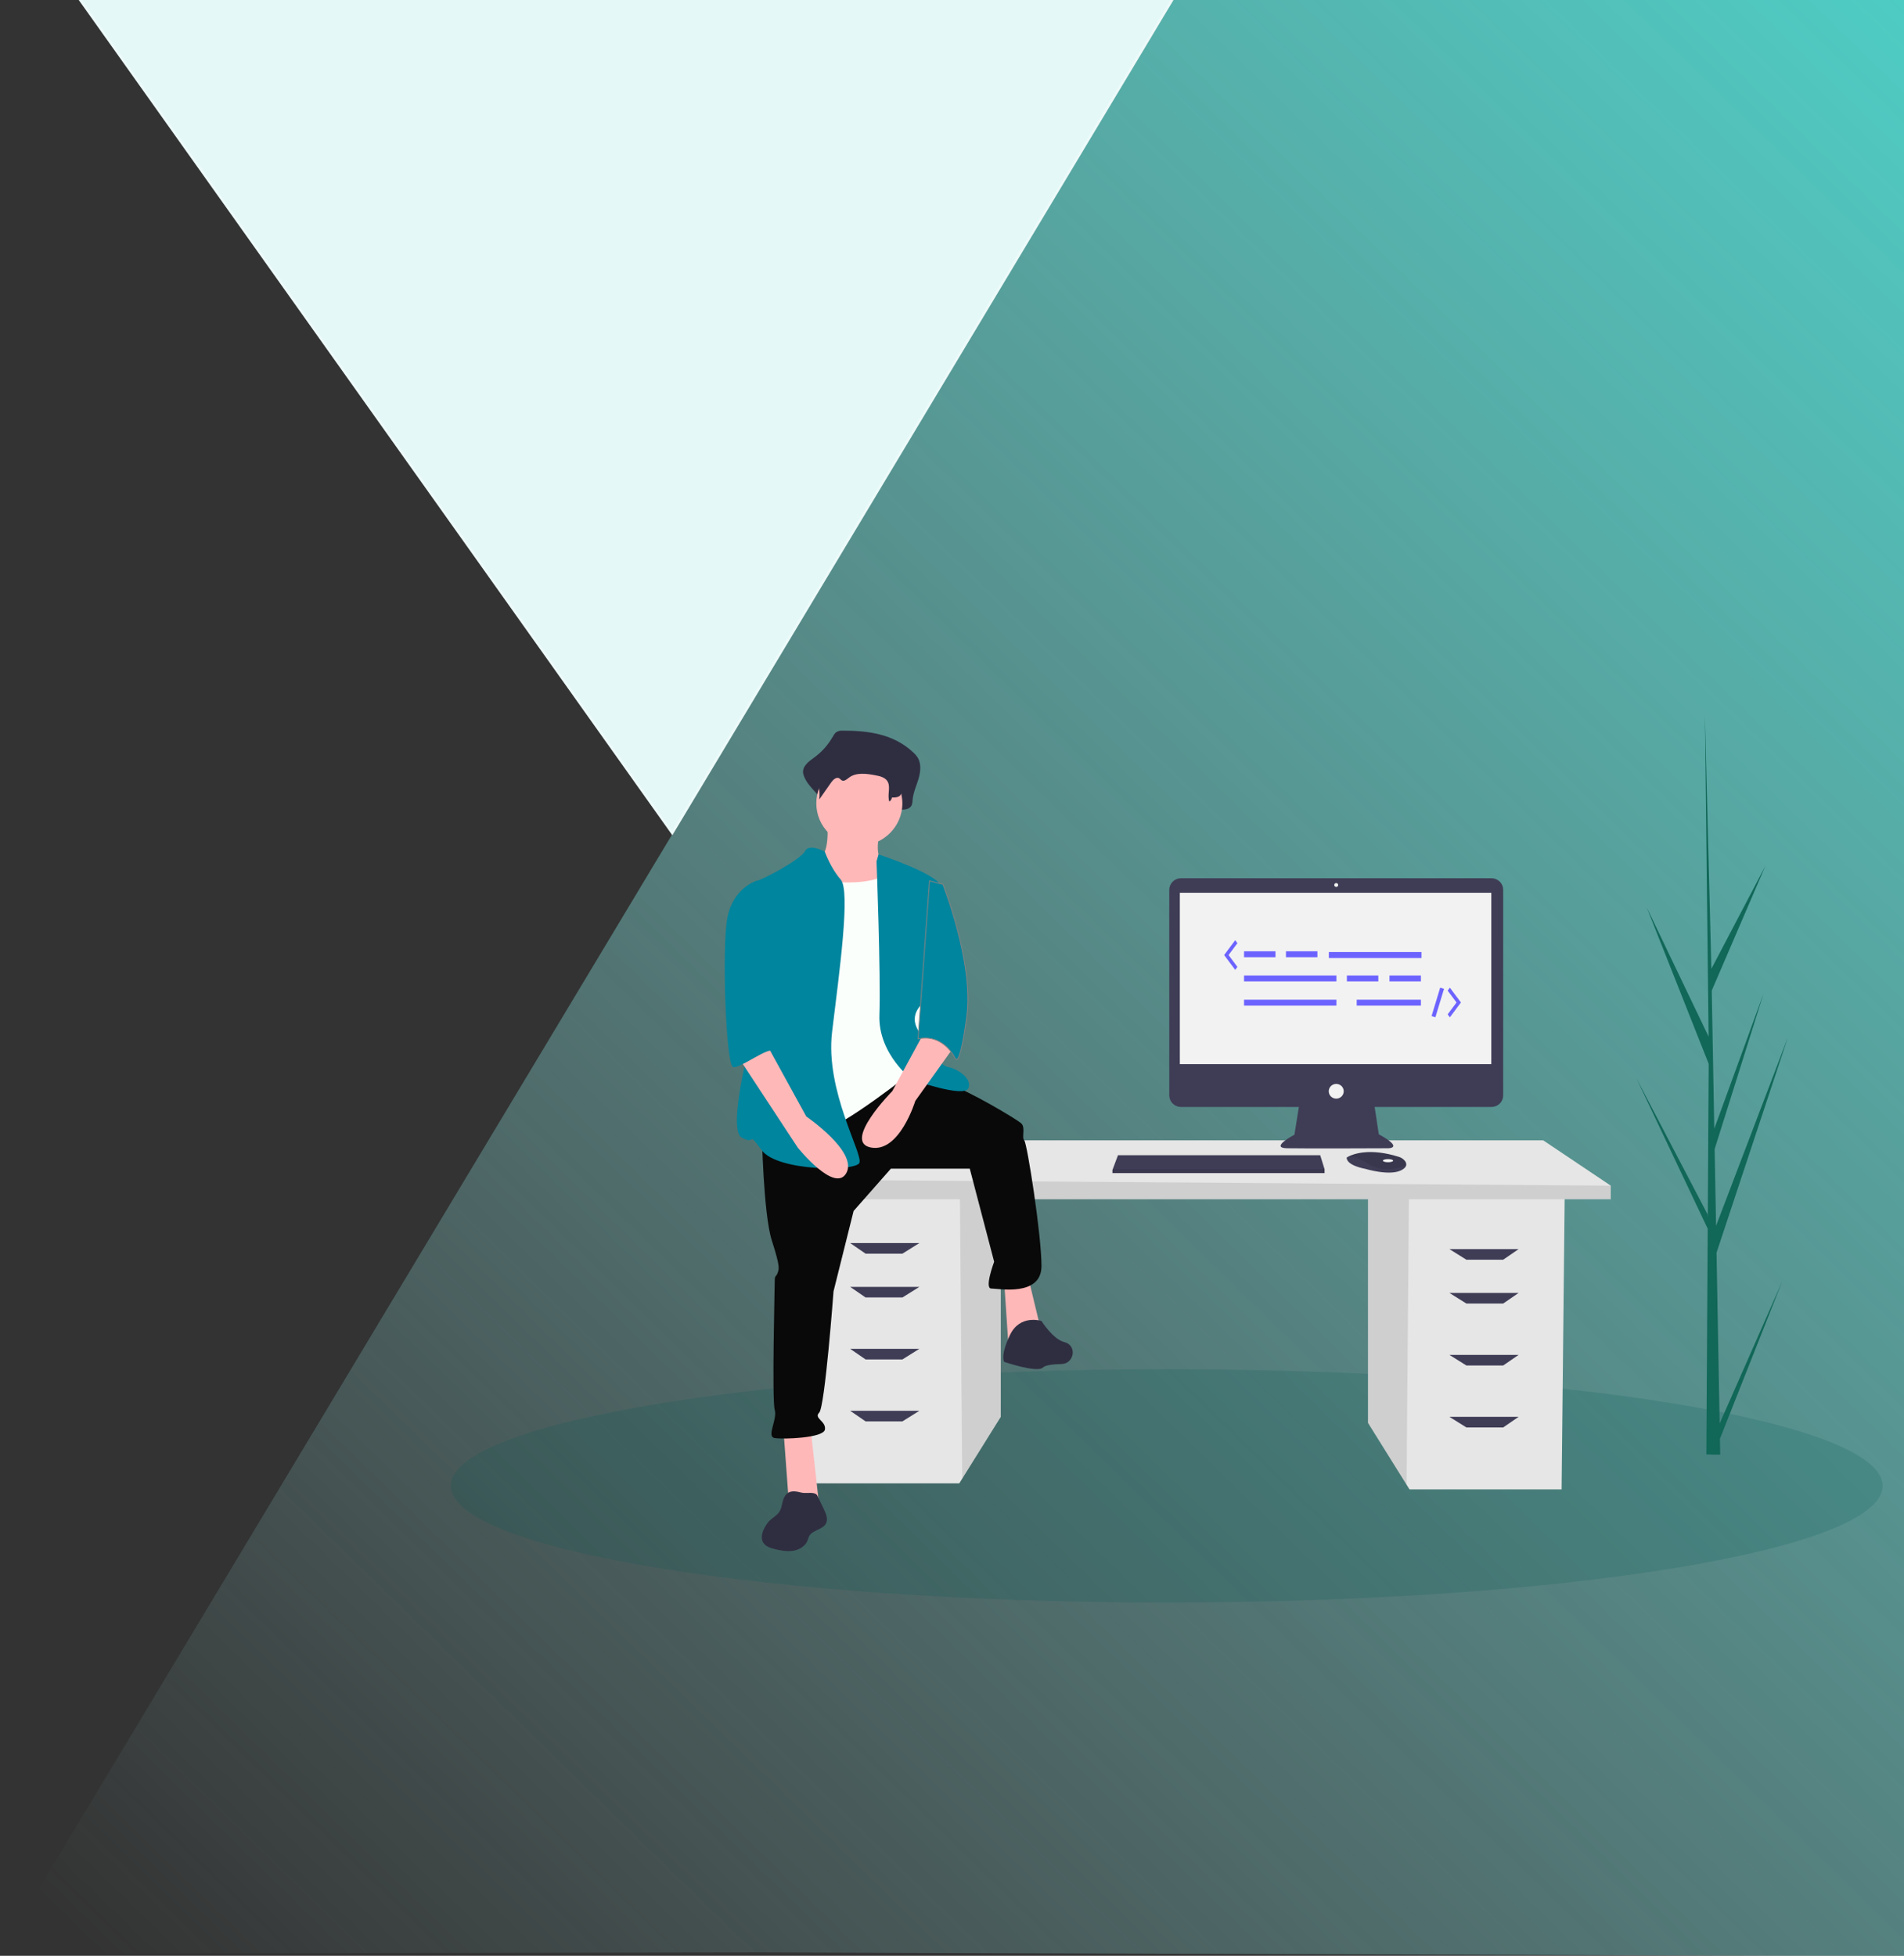 <svg width="701" height="720" viewBox="0 0 701 720" fill="none" xmlns="http://www.w3.org/2000/svg">
<rect x="0" y="0" width="701" height="720" fill="#333333" stroke="none"/>
<path d="M432.5 -0.848L701.5 -0.848L702.5 720.152L280 718.723L2.47477e-05 719.152L432.5 -0.848Z" fill="url(#paint0_linear)"/>
<path d="M29 -0.848L247.5 306.581L432 -0.848H29Z" fill="#E4F8F8" stroke="#ECFAF9"/>
<path d="M429.565 589.944C575.128 589.944 693.13 570.718 693.13 547.003C693.13 523.287 575.128 504.061 429.565 504.061C284.002 504.061 166 523.287 166 547.003C166 570.718 284.002 589.944 429.565 589.944Z" fill="#025E58" fill-opacity="0.18"/>
<g clip-path="url(#clip0)">
<path d="M503.662 440.373V523.812L517.855 546.557L518.935 548.287H574.94L576.071 440.373H503.662Z" fill="#E6E6E6"/>
<path opacity="0.1" d="M503.662 440.373V523.812L517.855 546.557L518.726 440.373H503.662Z" fill="black"/>
<path d="M368.459 438.148V521.587L354.265 544.332L353.185 546.062H297.181L296.049 438.148H368.459Z" fill="#E6E6E6"/>
<path opacity="0.1" d="M368.459 438.148V521.587L354.265 544.332L353.394 438.148H368.459Z" fill="black"/>
<path d="M593.042 436.48V441.486H288.695V434.254L316.98 419.792H568.152L593.042 436.48Z" fill="#E6E6E6"/>
<path opacity="0.1" d="M593.042 436.48V441.486H288.695V434.254L593.042 436.48Z" fill="black"/>
<path d="M332.254 461.511H318.677L313.02 457.617H338.477L332.254 461.511Z" fill="#3F3D56"/>
<path d="M332.254 477.642H318.677L313.02 473.749H338.477L332.254 477.642Z" fill="#3F3D56"/>
<path d="M332.254 500.449H318.677L313.02 496.555H338.477L332.254 500.449Z" fill="#3F3D56"/>
<path d="M332.254 523.255H318.677L313.02 519.362H338.477L332.254 523.255Z" fill="#3F3D56"/>
<path d="M539.866 463.736H553.443L559.1 459.842H533.643L539.866 463.736Z" fill="#3F3D56"/>
<path d="M539.866 479.867H553.443L559.1 475.974H533.643L539.866 479.867Z" fill="#3F3D56"/>
<path d="M539.866 502.674H553.443L559.1 498.78H533.643L539.866 502.674Z" fill="#3F3D56"/>
<path d="M539.866 525.48H553.443L559.1 521.587H533.643L539.866 525.48Z" fill="#3F3D56"/>
<path d="M549.112 323.304H434.814C434.246 323.303 433.684 323.413 433.16 323.627C432.635 323.841 432.159 324.154 431.757 324.548C431.356 324.943 431.037 325.412 430.82 325.927C430.603 326.443 430.491 326.996 430.491 327.554V403.263C430.491 403.821 430.603 404.374 430.82 404.889C431.037 405.405 431.356 405.874 431.757 406.268C432.159 406.663 432.635 406.976 433.16 407.19C433.684 407.403 434.246 407.513 434.814 407.513H478.202L476.577 417.718C476.577 417.718 467.287 422.571 473.819 422.714C480.351 422.856 511.123 422.714 511.123 422.714C511.123 422.714 517.074 422.714 507.639 417.576L506.11 407.513H549.112C549.68 407.513 550.242 407.403 550.766 407.19C551.291 406.976 551.767 406.663 552.169 406.268C552.57 405.874 552.888 405.405 553.106 404.889C553.323 404.374 553.435 403.821 553.435 403.263V327.554C553.435 326.996 553.323 326.443 553.106 325.927C552.888 325.412 552.57 324.943 552.169 324.548C551.767 324.154 551.291 323.841 550.766 323.627C550.242 323.413 549.68 323.303 549.112 323.304Z" fill="#3F3D56"/>
<path d="M549.054 328.656H434.384V391.742H549.054V328.656Z" fill="#F2F2F2"/>
<path d="M491.963 326.515C492.364 326.515 492.688 326.195 492.688 325.801C492.688 325.407 492.364 325.088 491.963 325.088C491.562 325.088 491.237 325.407 491.237 325.801C491.237 326.195 491.562 326.515 491.963 326.515Z" fill="#F2F2F2"/>
<path d="M491.963 404.445C493.486 404.445 494.721 403.23 494.721 401.733C494.721 400.235 493.486 399.021 491.963 399.021C490.44 399.021 489.205 400.235 489.205 401.733C489.205 403.23 490.44 404.445 491.963 404.445Z" fill="#F2F2F2"/>
<path d="M487.665 430.421V431.849H409.574V430.707L409.681 430.421L411.606 425.283H486.069L487.665 430.421Z" fill="#3F3D56"/>
<path d="M517.717 429.024C517.575 429.622 517.038 430.253 515.825 430.849C511.47 432.99 502.616 430.278 502.616 430.278C502.616 430.278 495.794 429.136 495.794 426.139C495.985 426.01 496.185 425.893 496.392 425.79C498.222 424.837 504.293 422.487 515.056 425.889C515.849 426.134 516.557 426.59 517.102 427.207C517.343 427.441 517.525 427.727 517.632 428.043C517.739 428.359 517.768 428.695 517.717 429.024Z" fill="#3F3D56"/>
<path opacity="0.1" d="M517.717 429.024C512.387 431.032 507.636 431.182 502.761 427.852C500.917 426.512 498.684 425.789 496.392 425.79C498.222 424.837 504.293 422.487 515.056 425.889C515.849 426.134 516.557 426.59 517.102 427.207C517.343 427.441 517.525 427.727 517.632 428.043C517.739 428.359 517.768 428.695 517.717 429.024Z" fill="black"/>
<path d="M511.035 427.852C512.077 427.852 512.922 427.596 512.922 427.281C512.922 426.966 512.077 426.71 511.035 426.71C509.992 426.71 509.148 426.966 509.148 427.281C509.148 427.596 509.992 427.852 511.035 427.852Z" fill="#F2F2F2"/>
<path opacity="0.1" d="M487.665 430.421V431.849H409.574V430.707L409.681 430.421H487.665Z" fill="black"/>
<path d="M310.25 268.974C309.457 268.91 308.663 269.085 307.974 269.474C307.297 269.93 306.87 270.729 306.435 271.472C304.769 274.348 302.515 276.852 299.814 278.826C297.847 280.243 295.345 282.01 295.682 284.623C295.86 285.486 296.184 286.313 296.641 287.07C298.456 290.672 303.408 293.456 302.921 297.567C304.724 294.599 302.312 293.131 304.116 290.163C304.974 288.749 306.466 287.154 307.762 288.041C308.196 288.338 308.481 288.872 308.933 289.132C310.012 289.755 311.159 288.565 312.114 287.722C315.406 284.816 320.087 285.578 324.184 286.483C326.118 286.911 328.242 287.471 329.385 289.289C330.888 291.678 327.957 294.259 327.216 296.961C327.156 297.191 327.153 297.432 327.208 297.664C327.263 297.896 327.374 298.111 327.532 298.291C327.69 298.471 327.89 298.61 328.115 298.698C328.34 298.785 328.583 298.818 328.823 298.793C330.052 298.674 331.508 298.576 331.581 298.046C333.128 298.1 335.023 297.928 335.685 296.344C335.888 295.718 335.995 295.065 336.003 294.408C336.246 291.748 337.394 289.322 338.155 286.79C338.915 284.259 339.246 281.292 337.962 279.047C337.504 278.301 336.938 277.624 336.281 277.038C328.997 270.107 319.421 268.964 310.25 268.974Z" fill="#2F2E41"/>
<path d="M304.505 302.759C304.505 302.759 306.089 315.739 300.281 316.777C294.473 317.815 305.561 335.468 305.561 335.468L331.961 338.583L325.625 317.815C325.625 317.815 321.401 316.258 324.041 305.874C326.681 295.49 304.505 302.759 304.505 302.759Z" fill="#FFB8B8"/>
<path d="M288.401 525.753L290.513 554.309H301.601L298.433 525.753H288.401Z" fill="#FFB8B8"/>
<path d="M369.714 471.757L371.298 495.64L383.443 490.448L378.69 470.719L369.714 471.757Z" fill="#FFB8B8"/>
<path d="M280.48 416.722C280.48 416.722 281.008 446.836 284.176 456.7C287.345 466.565 286.816 467.084 286.288 468.642C285.76 470.199 285.232 469.161 285.232 471.757C285.232 474.353 284.176 515.369 285.232 519.004C286.288 522.638 282.064 528.868 285.232 529.388C288.401 529.907 303.185 529.388 303.713 526.273C304.241 523.157 299.489 522.119 301.601 520.042C303.713 517.965 306.881 475.391 306.881 475.391L314.273 445.797L328.001 430.221H357.042L366.018 464.488C366.018 464.488 362.322 474.353 364.962 474.353C367.602 474.353 383.443 477.468 383.443 466.046C383.443 454.624 378.162 420.876 377.106 419.837C376.05 418.799 377.634 415.165 376.05 413.607C374.466 412.049 355.986 401.146 349.122 399.07C342.258 396.993 332.628 394.521 332.628 394.521L280.48 416.722Z" fill="#090909"/>
<path d="M383.443 486.295C383.443 486.295 375.523 483.699 371.826 491.486C368.13 499.274 369.714 501.351 369.714 501.351C369.714 501.351 381.859 505.505 383.971 503.428C384.89 502.524 387.807 502.21 390.811 502.144C395.385 502.043 396.602 495.68 392.282 494.198C392.153 494.153 392.023 494.115 391.891 494.082C387.667 493.044 383.443 486.295 383.443 486.295Z" fill="#2F2E41"/>
<path d="M316.385 311.325C325.134 311.325 332.226 304.352 332.226 295.75C332.226 287.147 325.134 280.174 316.385 280.174C307.637 280.174 300.545 287.147 300.545 295.75C300.545 304.352 307.637 311.325 316.385 311.325Z" fill="#FFB8B8"/>
<path d="M295.793 323.267C295.793 323.267 321.665 328.459 328.002 320.152C334.338 311.845 336.978 343.516 336.978 343.516L340.146 376.744L335.394 394.916C335.394 394.916 310.577 414.645 302.657 416.203C294.737 417.761 282.593 418.799 282.593 418.799C282.593 418.799 286.289 361.168 286.289 360.13C286.289 359.091 295.793 323.267 295.793 323.267Z" fill="#FBFFFB"/>
<path d="M303.661 313.53C303.661 313.53 297.905 310.287 296.321 313.402C294.737 316.517 279.952 324.305 278.368 324.305C276.784 324.305 281.536 367.399 279.424 372.591C277.312 377.782 267.28 415.684 273.088 418.799C278.896 421.914 274.672 415.684 280.48 423.472C286.289 431.26 314.801 431.26 316.385 428.144C317.969 425.029 303.713 401.665 306.353 379.859C308.993 358.053 313.217 327.94 309.521 323.786C305.825 319.633 303.661 313.53 303.661 313.53Z" fill="#00859E"/>
<path d="M322.722 317.037L323.457 314.548C323.457 314.548 345.426 321.709 346.482 326.382C347.538 331.055 347.01 363.764 343.314 366.36C339.618 368.956 334.338 373.11 338.034 379.34C341.73 385.57 345.954 392.32 349.122 392.839C352.29 393.358 358.098 396.993 356.514 400.627C354.93 404.261 335.922 397.512 335.922 397.512C335.922 397.512 323.25 388.166 323.778 373.629C324.306 359.091 322.722 317.037 322.722 317.037Z" fill="#00859E"/>
<path d="M341.202 378.302L328.529 401.665C328.529 401.665 310.049 420.357 320.609 422.433C331.17 424.51 336.978 405.3 336.978 405.3L350.706 386.09L341.202 378.302Z" fill="#FFB8B8"/>
<path d="M311.021 273.05C310.383 273.003 309.743 273.125 309.169 273.403C308.649 273.776 308.221 274.258 307.916 274.815C306.507 276.898 304.671 278.669 302.526 280.013C300.924 281.014 298.888 282.263 299.162 284.11C299.311 284.729 299.576 285.316 299.943 285.84C301.425 288.411 302.016 291.388 301.624 294.319L306.028 288.026C306.727 287.026 307.941 285.899 308.996 286.526C309.35 286.736 309.582 287.113 309.95 287.297C310.828 287.737 311.762 286.896 312.539 286.301C315.218 284.247 319.029 284.785 322.364 285.425C323.938 285.727 325.668 286.123 326.598 287.408C328.145 289.543 326.53 292.627 327.432 295.093C327.685 294.919 327.9 294.697 328.063 294.44C328.227 294.183 328.337 293.897 328.386 293.597C329.645 293.636 331.187 293.514 331.727 292.395C331.891 291.956 331.978 291.493 331.985 291.026C332.183 289.146 333.118 287.431 333.737 285.642C334.356 283.853 334.625 281.756 333.58 280.169C333.198 279.632 332.737 279.153 332.212 278.749C326.282 273.85 318.487 273.042 311.021 273.05Z" fill="#2F2E41"/>
<path d="M342.227 324.289L347.147 325.573C347.147 325.573 358.595 354.402 355.955 374.132C353.315 393.861 351.731 389.707 351.731 389.707C351.731 389.707 347.507 380.362 338.003 382.439L342.227 324.289Z" fill="#00859E" stroke="#828282" stroke-width="0.3"/>
<path d="M289.132 550.535C287.859 552.237 288.114 554.669 286.986 556.467C286.009 558.025 284.166 558.842 282.943 560.223C282.553 560.682 282.205 561.174 281.904 561.693C280.77 563.562 279.847 565.956 280.965 567.835C281.863 569.346 283.753 569.936 285.485 570.339C287.675 570.848 289.95 571.255 292.165 570.866C294.38 570.477 296.545 569.144 297.335 567.072C297.49 566.551 297.675 566.039 297.888 565.538C299.088 563.214 302.854 563.189 304.083 560.879C304.943 559.262 304.152 557.308 303.362 555.658L300.949 550.617C300.148 548.944 296.902 549.906 295.209 549.505C293.002 548.982 290.72 548.406 289.132 550.535Z" fill="#2F2E41"/>
<path d="M271.504 388.686L293.681 422.433C293.681 422.433 307.409 439.567 311.633 431.779C315.857 423.991 296.849 411.011 296.849 411.011L282.592 385.051L271.504 388.686Z" fill="#FFB8B8"/>
<path d="M282.592 325.344L278.368 324.305C278.368 324.305 269.92 326.901 267.808 337.804C265.696 348.708 267.28 392.32 269.92 392.839C272.56 393.358 282.959 385.245 284.624 386.965C286.289 388.686 281.008 379.859 282.592 375.186C284.176 370.514 282.592 325.344 282.592 325.344Z" fill="#00859E"/>
<path d="M469.597 350.192H458.021V352.375H469.597V350.192Z" fill="#6C63FF"/>
<path d="M485.032 350.192H473.456V352.375H485.032V350.192Z" fill="#6C63FF"/>
<path d="M507.46 359.106H495.884V361.29H507.46V359.106Z" fill="#6C63FF"/>
<path d="M523.136 359.106H511.56V361.29H523.136V359.106Z" fill="#6C63FF"/>
<path d="M523.351 350.49H489.247V352.674H523.351V350.49Z" fill="#6C63FF"/>
<path d="M492.025 359.106H458.021V361.29H492.025V359.106Z" fill="#6C63FF"/>
<path d="M492.025 368.021H458.021V370.204H474.419H492.025V368.021Z" fill="#6C63FF"/>
<path d="M523.136 368.021H499.501V370.204H523.136V368.021Z" fill="#6C63FF"/>
<path d="M454.767 357.041L450.695 351.582L454.767 346.123L455.582 347.215L452.324 351.582L455.582 355.949L454.767 357.041Z" fill="#6C63FF"/>
<path d="M533.804 374.509L532.989 373.416L536.247 369.049L532.989 364.683L533.804 363.591L537.877 369.049L533.804 374.509Z" fill="#6C63FF"/>
<path d="M530.232 363.591L527.058 374.054L528.475 374.483L531.649 364.02L530.232 363.591Z" fill="#6C63FF"/>
</g>
<path d="M633.128 524.047L656.134 471.79L633.229 529.645L633.334 535.5C631.619 535.535 629.919 535.508 628.236 535.419L628.685 460.135L628.647 459.555L628.689 459.442L628.733 452.328L602.466 396.923L628.652 447.005L628.757 448.507L629.096 391.627L606.317 334.144L629.064 381.636L627.71 263.814L627.707 263.422L627.718 263.807L630.078 356.655L649.978 318.749L630.22 364.654L631.147 415.521L649.317 365.702L631.286 422.999L631.802 451.284L658.255 381.876L631.978 461.151L633.128 524.047Z" fill="#116758"/>
<defs>
<linearGradient id="paint0_linear" x1="686" y1="-558.277" x2="-332.974" y2="485.406" gradientUnits="userSpaceOnUse">
<stop offset="0.241" stop-color="#4BD1C8"/>
<stop offset="0.938" stop-color="#A6E6E6" stop-opacity="0"/>
<stop offset="1" stop-color="#A6E6E6" stop-opacity="0"/>
<stop offset="1" stop-color="#A6E6E6" stop-opacity="0"/>
</linearGradient>
<clipPath id="clip0">
<rect x="266.829" y="268.974" width="326.213" height="302.046" fill="white"/>
</clipPath>
</defs>
</svg>
